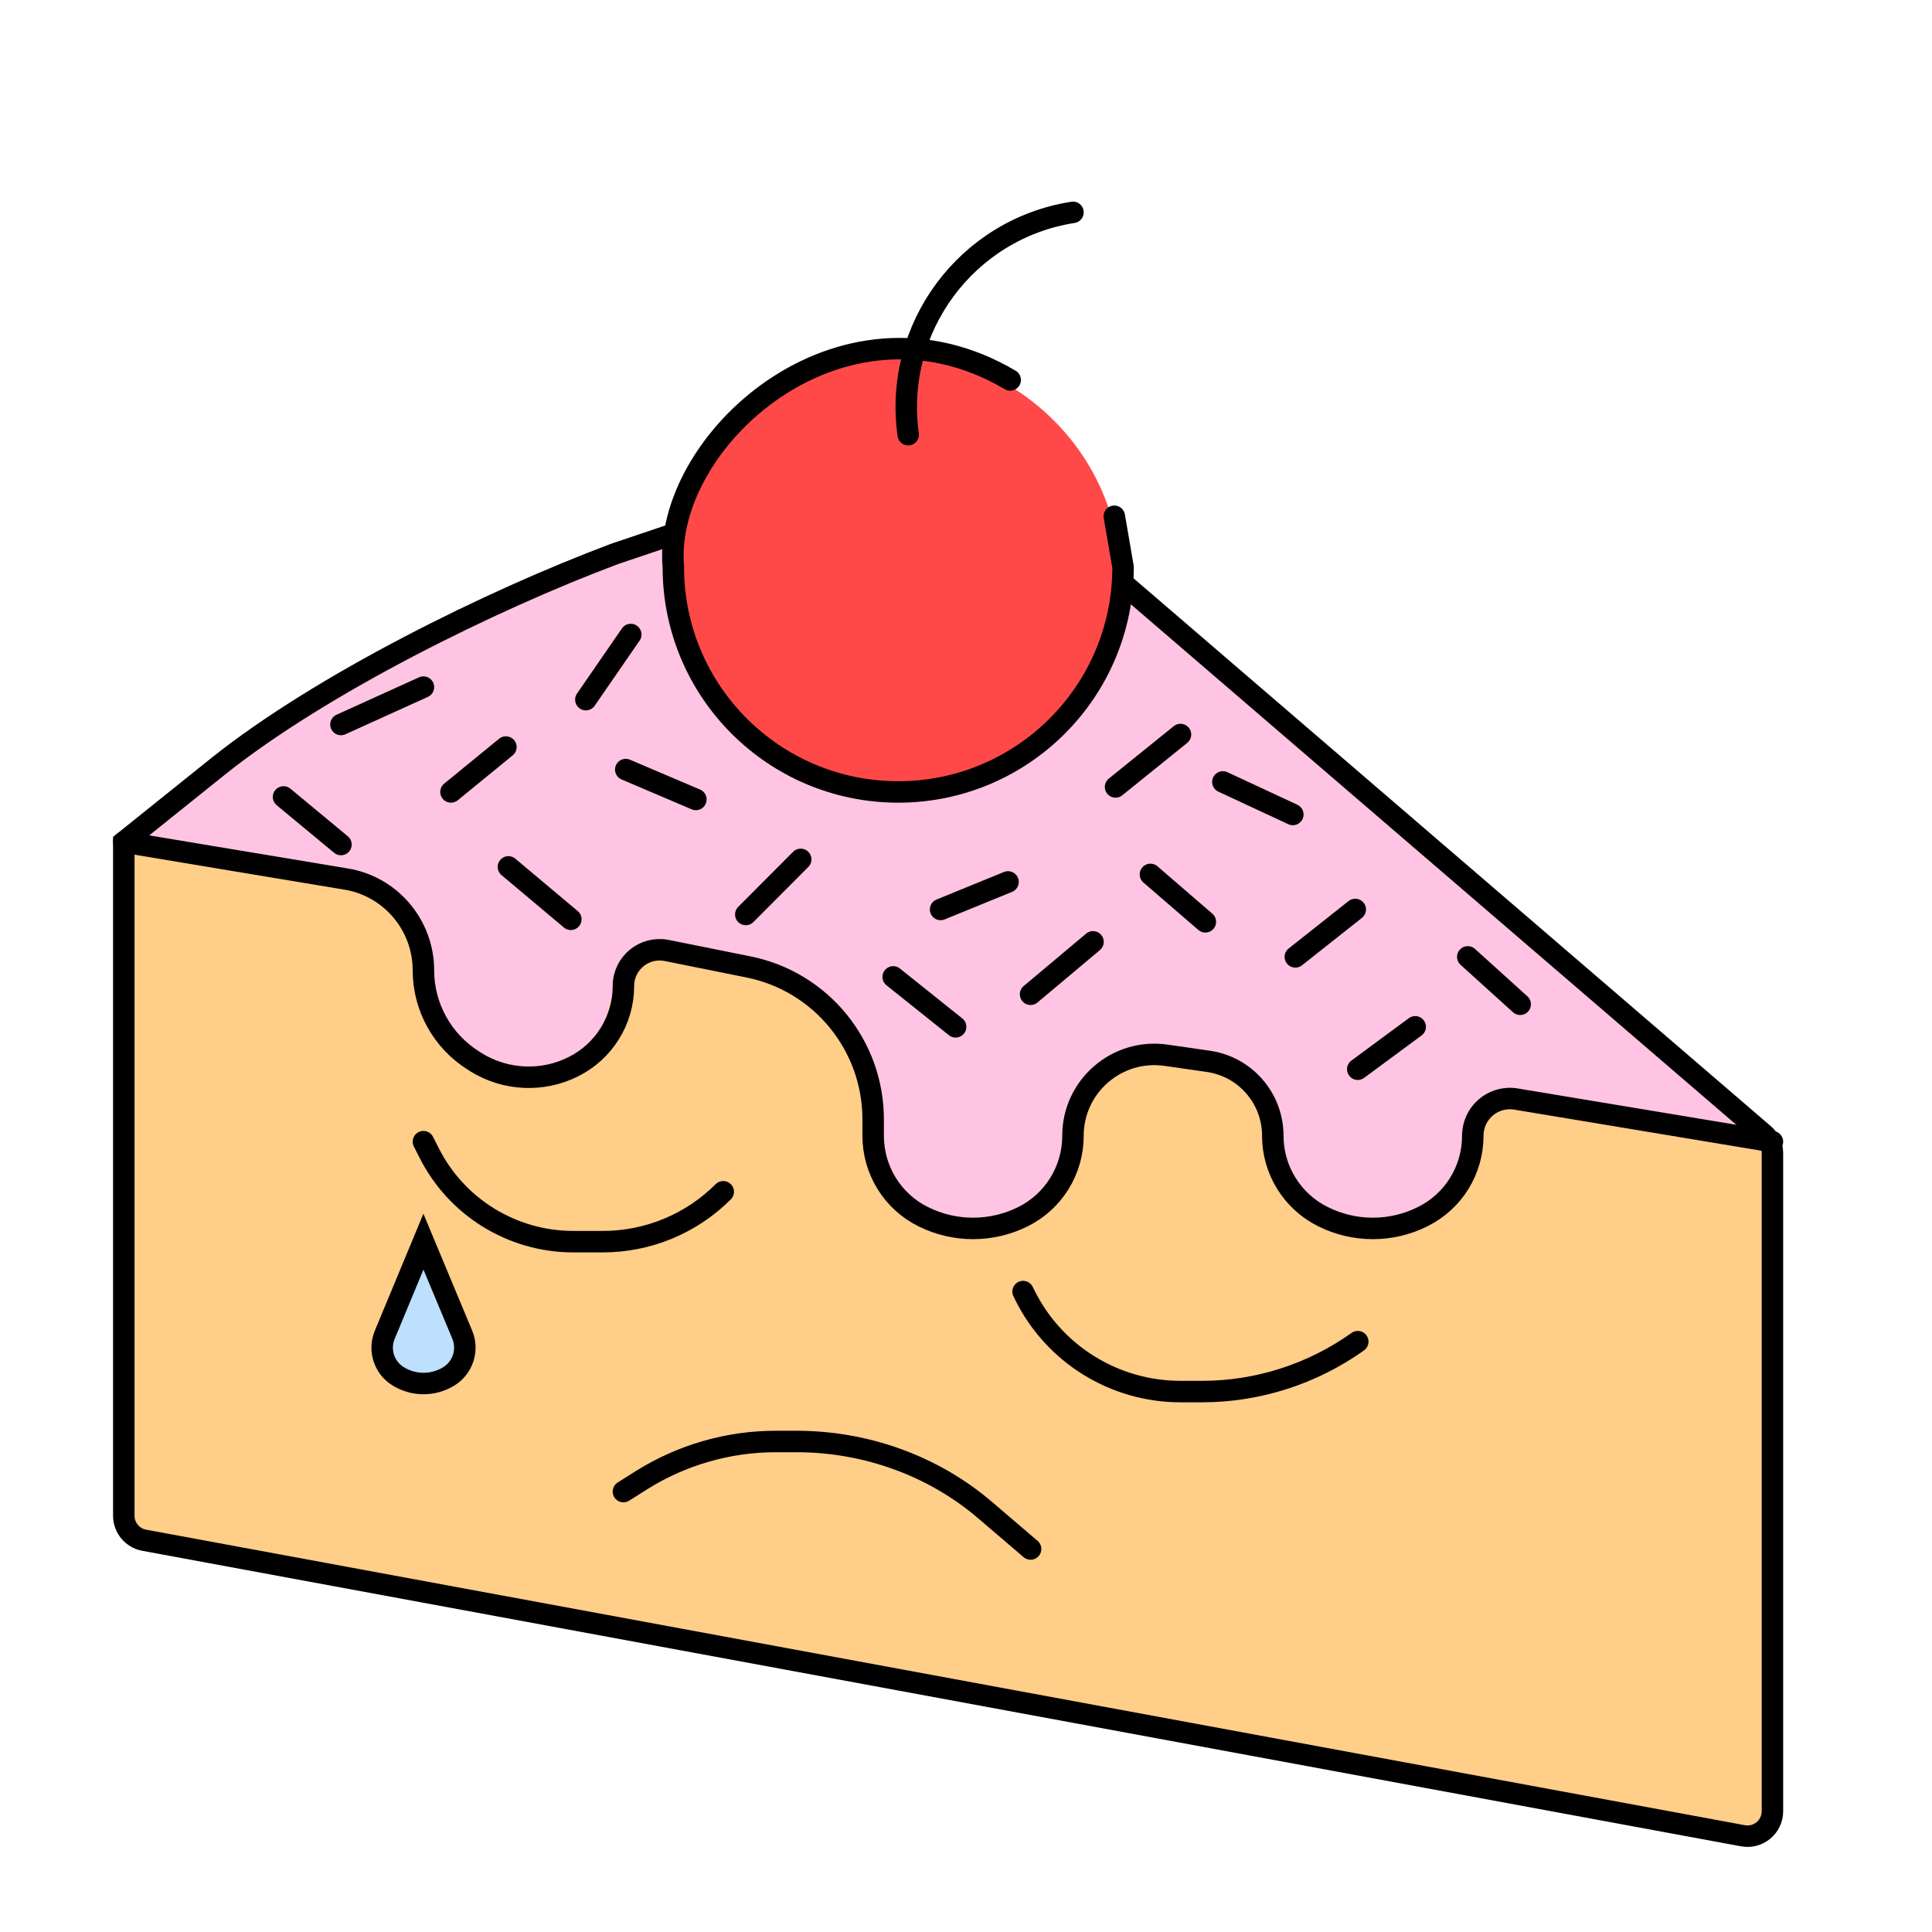 <svg version="1.2" xmlns="http://www.w3.org/2000/svg" viewBox="0 0 1080 1080" width="1080" height="1080">
	<title>New Project</title>
	<style>
		.s0 { fill: #ffce89 } 
		.s1 { fill: #ffc4e3 } 
		.s2 { fill: #ff4949 } 
		.s3 { fill: none;stroke: #000000;stroke-linecap: round;stroke-width: 12 } 
		.s4 { fill: #bde0fe;stroke: #000000;stroke-linecap: round;stroke-width: 12 } 
	</style>
	<g id="Folder 1">
		<path id="Shape 43" class="s0" d="m69.2 470.7v379.8l9.7 11.2 896.6 167.6 15.3-14v-377.1z"/>
		<path id="Shape 41" fill-rule="evenodd" class="s1" d="m350.9 303.5c-15.3 3.8-30.1 12.7-44.7 18.3-64.5 24.9-125 58.4-180.5 99.9-14.3 10.7-25.6 23.4-38 36.1-1.6 1.6-10.3 8.4-9.3 10.9 1.8 4.8 27.2 6.1 30.8 6.7 32.3 5.3 68.5 8.5 99.8 19.3 19.3 6.6 24.6 30.2 28.4 46.6 6.9 30.3 10.8 49.9 45.1 56.7 6.6 1.3 13.5 2 20.2 2.1 47.4 1.3 26.7-48.7 54.2-64.2 15.6-8.9 75.8 10.8 93.5 17.3 50.2 18.4 16.1 117.8 75.2 128.4 26.3 4.7 70.4-0.2 73-29.9 2.1-24 8.2-60.2 47.3-61 97.3-2.1 36.3 82.2 113.1 94.6 27.6 4.4 48.8-9.4 59.6-32.9 5.1-11.2 5.9-33.8 21.2-35.7 21.5-2.8 74.6 7.9 99.1 11.8 9.5 1.5 18.8 3.4 28.2 5.3 4.8 0.9 15.2 7 14.5 2.1-1.6-11-57.2-51.6-65.7-59.5-67.9-62.9-139.6-121.5-209.7-182.1-19.4-16.8-39.1-33.2-58.5-49.9-3.3-2.8-13.3-14.7-18.4-13.5-1.1 0.3-1.2 2-1.5 3.1-3.9 15.8-5.1 32-12.3 47.1-15.8 32.8-71.3 65.2-106.7 63.1-63.1-3.7-90.6-17.3-121.6-72.1-8.4-14.7-7.9-33.9-8.6-50.3-0.3-5.4-0.8-10.8-1.4-16.2-0.2-1.8-24-2.7-26.3-2.1z"/>
		<path id="Shape 42" class="s2" d="m378.9 316.7c0-66.5 57-118.4 123.6-118.4 66.6 0 123.5 57.1 123.5 123.7l-1.7 5c0 66.5-55.2 112.4-121.8 112.4-66.6 0-123.2-46.3-123.2-112.8z"/>
		<path id="Shape 5" class="s3" d="m376.3 298.6l-32.9 11.1c-69 25.9-163.9 72.7-221.5 118.7l-52.7 42.3v376.6c0 6.7 4.8 12.5 11.4 13.7l893.7 165.2c8.6 1.6 16.5-5 16.5-13.7v-367.9c0-4-1.7-7.9-4.8-10.5l-357.8-307.6"/>
		<path id="Shape 9" class="s3" d="m69.2 470.7l124.3 20.7c24.9 4.1 43.2 25.7 43.2 51.1 0 20.4 10.6 39.5 28 50.4l1.4 0.9c16.5 10.2 37.1 11.2 54.4 2.5 17.1-8.5 28-26 28-45.1 0-12.8 11.6-22.3 24.1-19.9l45.7 9.2c40.6 8.1 69.8 43.8 69.8 85.2v9.2c0 19.2 10.8 36.7 27.9 45.2 17.6 8.8 38.3 8.8 55.9 0 17.1-8.5 27.9-26 27.9-45.2 0-27.7 24.6-49 52.1-45l23.6 3.4c20.7 3 36 20.7 36 41.6 0 19.2 10.9 36.7 28 45.2 17.6 8.8 38.3 8.8 55.8 0 17.2-8.5 28-26 28-45.2 0-12.9 11.5-22.7 24.3-20.5l143.2 23.8"/>
		<path id="Shape 21" class="s3" d="m622.9 288.6l4.9 28.4c0 69.5-56.3 125.7-125.7 125.7-69.4 0-125.7-56.2-125.7-125.7-6.1-69.8 93.1-160.8 188.3-104.6"/>
		<path id="Shape 23" class="s3" d="m599.8 118.7c-59.5 9.3-100.5 64.7-92.1 124.3"/>
		<path id="Shape 24" class="s3" d="m158.5 445.5l32.1 26.6"/>
		<path id="Shape 25" class="s3" d="m252.1 442.7l30.7-25.1"/>
		<path id="Shape 26" class="s3" d="m349.8 430.2l39.2 16.7"/>
		<path id="Shape 27" class="s3" d="m416.9 511.2l30.7-30.8"/>
		<path id="Shape 28" class="s3" d="m525.8 508.4l37.7-15.4"/>
		<path id="Shape 29" class="s3" d="m643.1 488.8l30.7 26.5"/>
		<path id="Shape 30" class="s3" d="m683.6 437.1l39.1 18.2"/>
		<path id="Shape 31" class="s3" d="m724.1 534.9l33.5-26.5"/>
		<path id="Shape 32" class="s3" d="m759 597.7l32.1-23.7"/>
		<path id="Shape 33" class="s3" d="m820.5 534.9l29.3 26.5"/>
		<path id="Shape 34" class="s3" d="m499.3 546.1l34.9 27.9"/>
		<path id="Shape 35" class="s3" d="m576.1 555.8l34.9-29.3"/>
		<path id="Shape 36" class="s3" d="m623.6 439.9l36.3-29.3"/>
		<path id="Shape 37" class="s3" d="m284.2 484.6l34.9 29.3"/>
		<path id="Shape 38" class="s3" d="m327.5 391.1l25.1-36.4"/>
		<path id="Shape 39" class="s3" d="m190.6 405l46.1-20.9"/>
		<path id="Shape 16" class="s3" d="m236.7 638.2l3 5.9c15.3 30.7 46.6 50 80.8 50h16.4c25.3 0 49.5-10 67.4-27.9"/>
		<path id="Shape 17" class="s3" d="m571.9 722l1.1 2.2c16.4 32.9 50.1 53.7 86.9 53.7h12c31.2 0 61.7-9.8 87.1-27.9"/>
		<path id="Shape 19" class="s3" d="m348.5 833.8l10.3-6.5c22.4-14 48.4-21.5 74.8-21.5h11.6c19.2 0 38.2 3.3 56.2 9.8 18 6.5 34.7 16.1 49.2 28.5l25.5 21.8"/>
		<path id="Shape 20" class="s4" d="m236.7 694.1l-21.6 52c-3.6 8.6-0.4 18.6 7.7 23.4 8.6 5.2 19.3 5.2 27.9 0 8-4.8 11.3-14.8 7.7-23.4zm-1197.7-510.1"/>
	</g>
</svg>